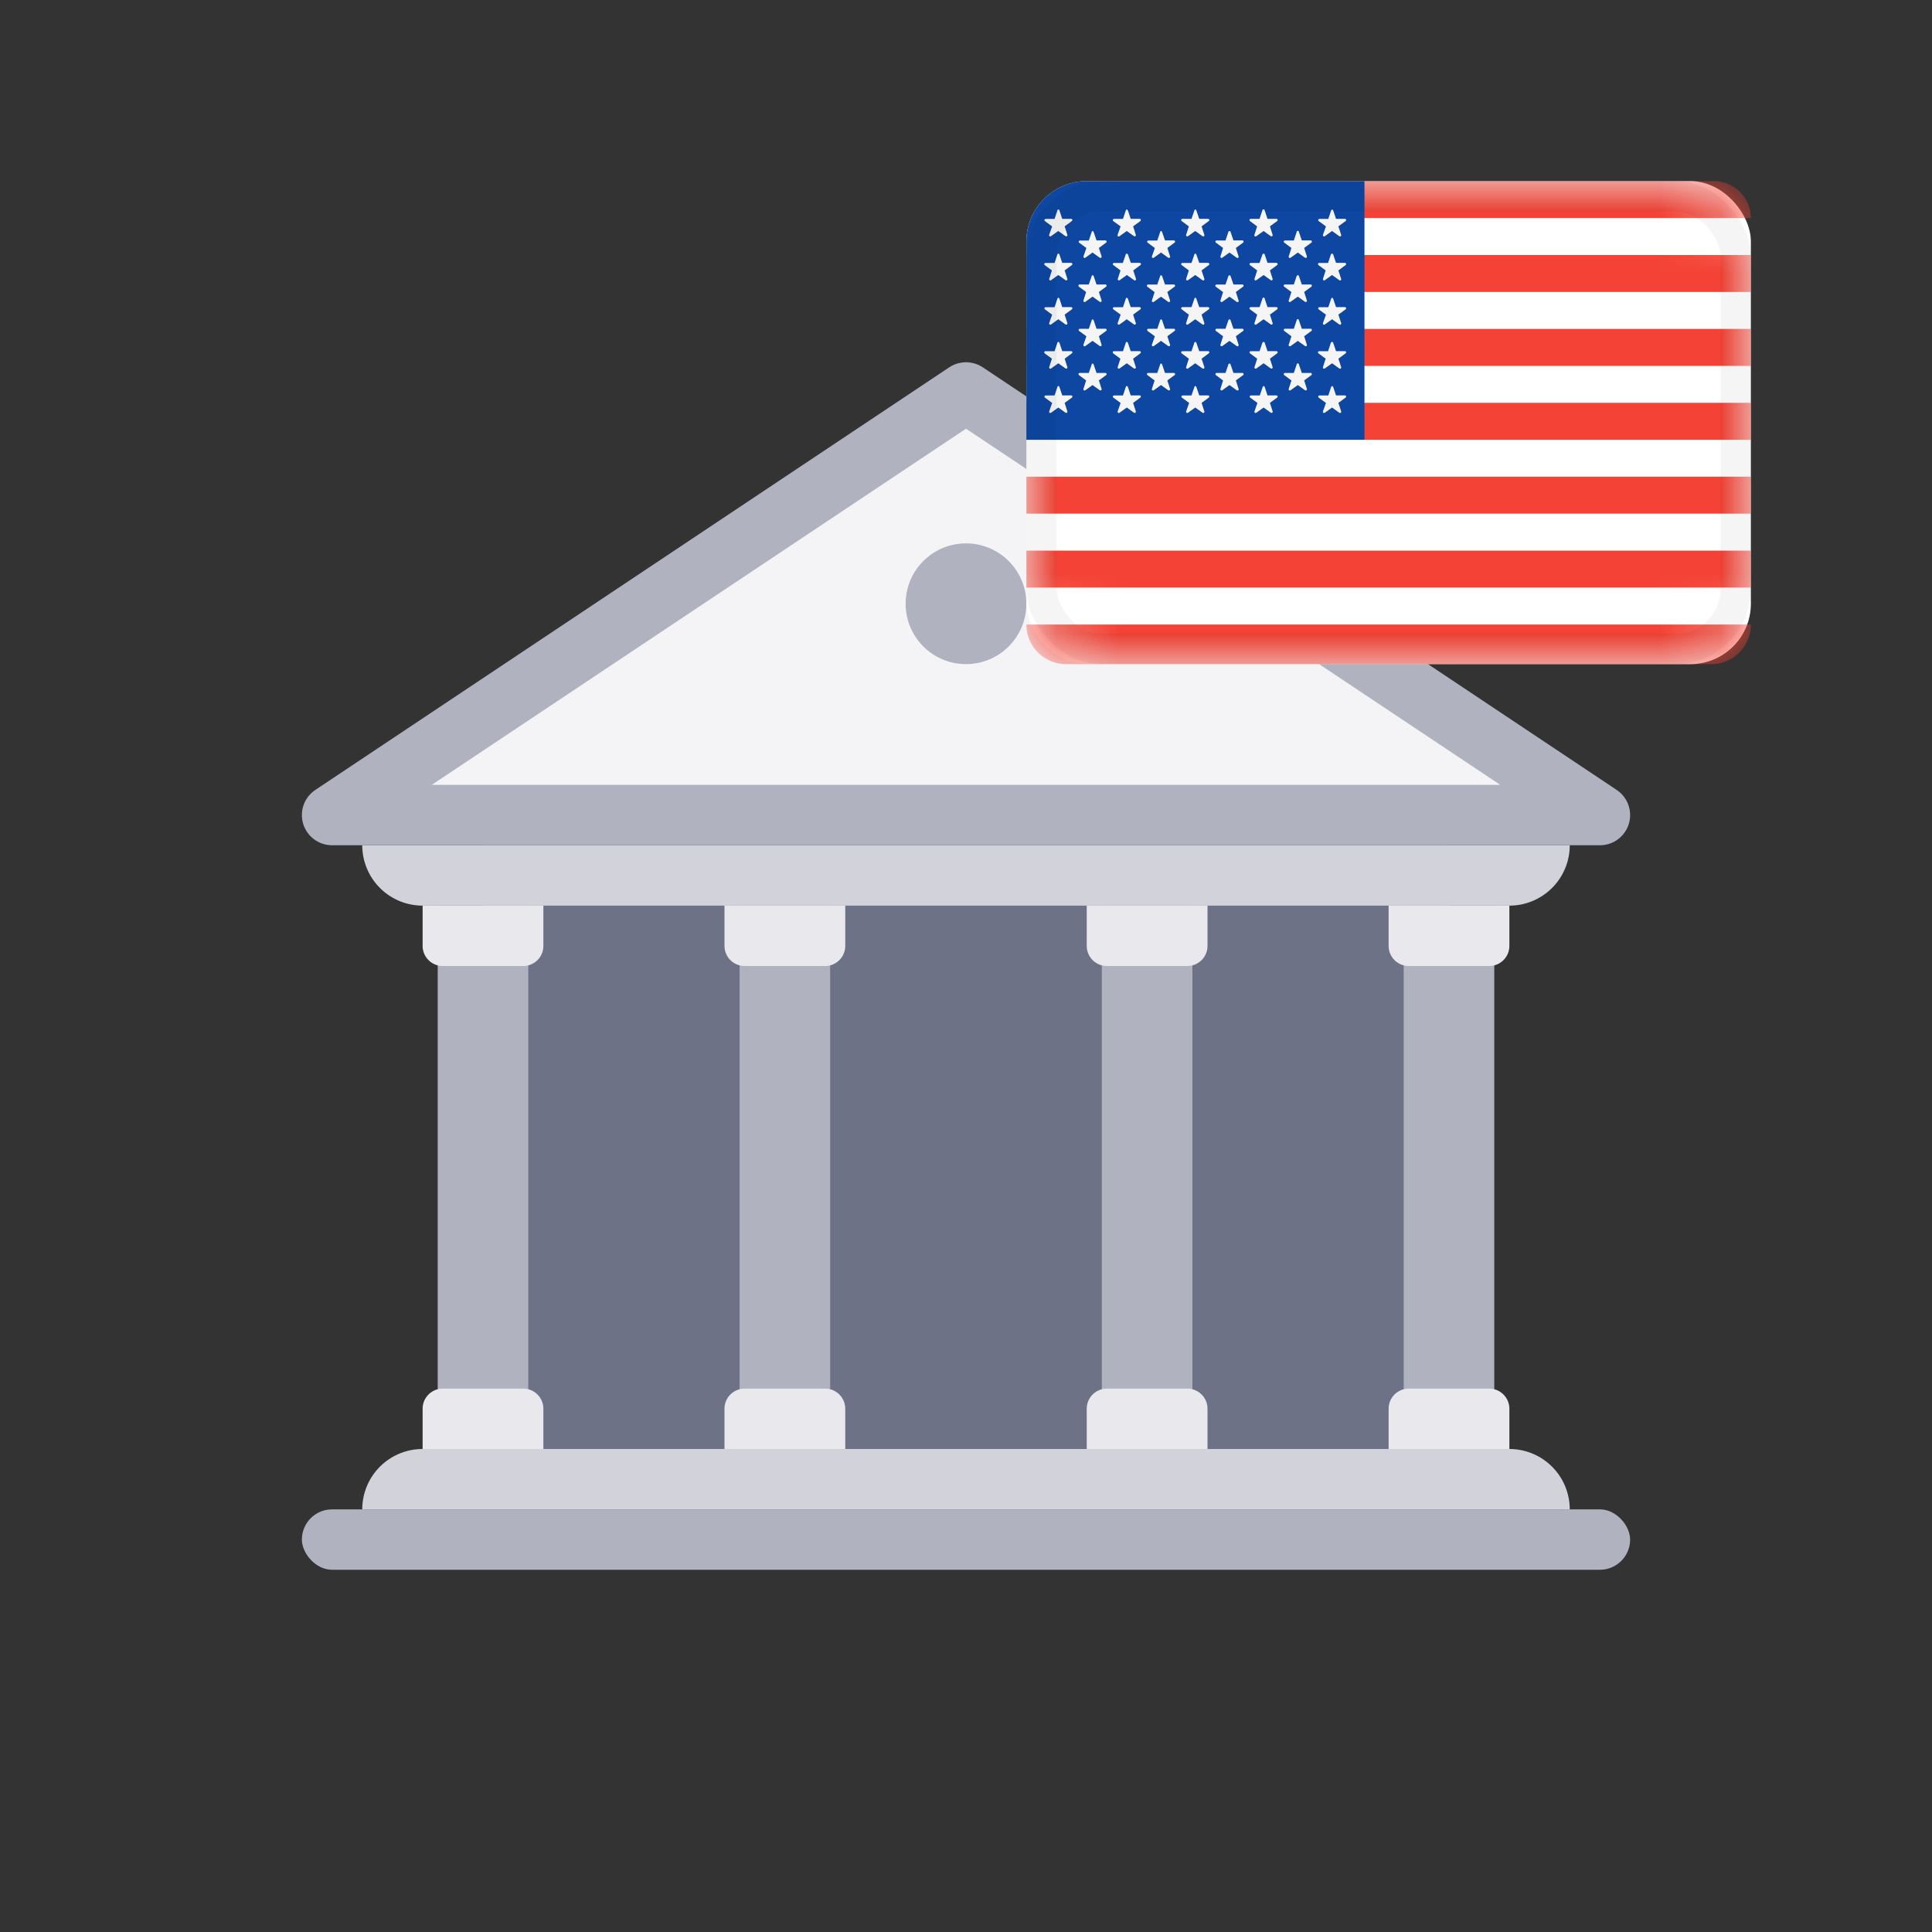 <svg width="32" height="32" xmlns="http://www.w3.org/2000/svg" xmlns:xlink="http://www.w3.org/1999/xlink"><rect width="100%" height="100%" fill="#333333" stroke="none"/><defs><rect id="a" width="12" height="8" rx="1"/><path d="M1 0h4.6v4.284H0V1a1 1 0 011-1z" id="c"/></defs><g fill="none" fill-rule="evenodd"><g transform="translate(5 6)"><path fill="#6E7287" d="M3 8h16v10H3z"/><path d="M2 18h18a1 1 0 011 1H1a1 1 0 011-1zM1 8h20a1 1 0 01-1 1H2a1 1 0 01-1-1z" fill="#D2D3DA"/><rect fill="#B0B3BF" y="19" width="22" height="1" rx=".5"/><path fill="#B0B3BF" d="M2.25 9h1.5v9h-1.5z"/><path d="M2.333 17h1.334c.184 0 .333.15.333.333V18H2v-.667c0-.184.15-.333.333-.333zM2 9h2v.667c0 .184-.15.333-.333.333H2.333A.333.333 0 012 9.667V9z" fill="#E9E9ED"/><path fill="#B0B3BF" d="M7.25 9h1.5v9h-1.5z"/><path d="M7.333 17h1.334c.184 0 .333.15.333.333V18H7v-.667c0-.184.15-.333.333-.333zM7 9h2v.667c0 .184-.15.333-.333.333H7.333A.333.333 0 017 9.667V9z" fill="#E9E9ED"/><path fill="#B0B3BF" d="M13.25 9h1.5v9h-1.5z"/><path d="M13.333 17h1.334c.184 0 .333.15.333.333V18h-2v-.667c0-.184.15-.333.333-.333zM13 9h2v.667c0 .184-.15.333-.333.333h-1.334A.333.333 0 0113 9.667V9z" fill="#E9E9ED"/><path fill="#B0B3BF" d="M18.25 9h1.5v9h-1.5z"/><path d="M18.333 17h1.334c.184 0 .333.15.333.333V18h-2v-.667c0-.184.15-.333.333-.333zM18 9h2v.667c0 .184-.15.333-.333.333h-1.334A.333.333 0 0118 9.667V9z" fill="#E9E9ED"/><path stroke="#B0B3BF" fill="#F4F4F6" stroke-linecap="round" stroke-linejoin="round" d="M.5 7.5h21L11 .5z"/><circle fill="#B0B3BF" cx="11" cy="4" r="1"/></g><g transform="translate(17 3)"><mask id="b" fill="#fff"><use xlink:href="#a"/></mask><use fill="#FFF" xlink:href="#a"/><path d="M.956 0h10.432c.338 0 .612.274.612.612H.344C.344.274.618 0 .956 0zM0 1.224h12v.612H0v-.612zm0 1.224h12v.612H0v-.612zm0 1.224h12v.612H0v-.612zm0 1.224h12v.612H0v-.612zM0 6.12h12v.612H0V6.12zm0 1.224h12a.656.656 0 01-.656.656H.656A.656.656 0 010 7.344z" fill="#F44336" mask="url(#b)"/><use fill="#0D47A1" xlink:href="#c"/><path d="M.547.484l.047.141h.148a.02.02 0 01.012.036l-.12.088.045.141a.02.02 0 01-.03.022L.528.826l-.12.086A.02.02 0 01.377.89l.05-.14-.12-.088A.02.02 0 01.319.626h.148l.047-.14C.517.465.541.465.547.483zm0 .73l.047.14h.148a.02.02 0 01.012.036l-.12.089.045.14a.02.02 0 01-.03.022l-.12-.086-.12.086a.02.02 0 01-.031-.021l.045-.141-.12-.089a.02.02 0 01.012-.035h.152l.047-.141c.003-.016.027-.016.033 0zm0 .732l.047.141h.148a.02.02 0 01.012.036l-.12.088.045.141a.02.02 0 01-.03.022l-.12-.086-.12.086a.02.02 0 01-.031-.022l.049-.14-.12-.088a.02.02 0 01.012-.036h.148l.047-.14c.003-.02.027-.02.033-.002zm0 .73l.047.14h.148a.02.02 0 01.012.036l-.12.089.045.14a.02.02 0 01-.03.022l-.12-.086-.12.086a.02.02 0 01-.031-.021l.045-.141-.12-.089a.02.02 0 01.012-.035h.152l.047-.141c.003-.016.027-.016.033 0zm0 .732l.047.141h.148a.02.02 0 01.012.036l-.12.088.045.141a.02.02 0 01-.03.022l-.12-.086-.12.086a.02.02 0 01-.031-.022l.049-.14-.12-.088a.02.02 0 01.012-.036h.148l.047-.14c.003-.02.027-.02.033-.002zM1.114.842l.048.14h.147a.02.02 0 01.012.036l-.12.089.045.14a.02.02 0 01-.03.022l-.12-.086-.12.086a.02.02 0 01-.031-.021l.049-.14-.12-.089A.02.02 0 01.886.984h.148l.048-.141c.002-.02.026-.02.032-.001zm0 .73l.048.14h.147a.02.02 0 01.012.036l-.12.088.045.141a.02.02 0 01-.03.022l-.12-.086-.12.086a.02.02 0 01-.031-.022l.045-.14-.12-.089a.02.02 0 01.012-.036h.152l.048-.14c.002-.017.026-.017.032 0zm0 .732l.048.141h.147a.02.02 0 01.012.036l-.12.088.045.141a.02.02 0 01-.03.022l-.12-.086-.12.086a.02.02 0 01-.031-.022l.049-.14-.12-.088a.02.02 0 01.012-.036h.148l.048-.14c.002-.02.026-.02.032-.002zm0 .732l.048.141h.147a.02.02 0 01.012.036l-.12.088.045.141a.02.02 0 01-.03.022l-.12-.086-.12.086a.02.02 0 01-.031-.022l.045-.14-.12-.09a.02.02 0 01.012-.035h.152l.048-.14c.002-.02.026-.02.032 0zM1.681.484l.047.141h.148a.02.02 0 01.012.036l-.12.088.045.141a.02.02 0 01-.03.022l-.12-.086-.12.086A.02.02 0 011.511.89L1.56.75 1.44.662a.02.02 0 01.012-.036H1.6l.047-.14c0-.02.027-.02.033-.002zm.001.73l.048.14h.148a.02.02 0 01.012.036l-.12.089.046.14a.02.02 0 01-.031.022l-.12-.086-.12.086a.02.02 0 01-.031-.021l.045-.141-.12-.089a.02.02 0 01.012-.035h.147l.048-.141c.003-.016.03-.016.036 0zm-.001.732l.047.141h.148a.02.02 0 01.012.036l-.12.088.045.141a.02.02 0 01-.03.022l-.12-.086-.12.086a.02.02 0 01-.031-.022l.049-.14-.12-.088a.02.02 0 01.012-.036H1.6l.047-.14c0-.02.027-.02.033-.002zm0 .73l.047.14h.148a.02.02 0 01.012.036l-.12.089.045.14a.02.02 0 01-.03.022l-.12-.086-.12.086a.02.02 0 01-.031-.021l.045-.141-.12-.089a.02.02 0 01.012-.035H1.6l.047-.141c0-.016.027-.016.033 0zm0 .732l.047.141h.148a.02.02 0 01.012.036l-.12.088.045.141a.02.02 0 01-.03.022l-.12-.086-.12.086a.02.02 0 01-.031-.022l.049-.14-.12-.088a.02.02 0 01.012-.036H1.6l.047-.14c0-.02.027-.02.033-.002zM2.248.842l.048.14h.147a.02.02 0 01.012.036l-.12.089.045.14a.02.02 0 01-.03.022l-.12-.086-.12.086a.02.02 0 01-.031-.021l.049-.14-.12-.089A.02.02 0 012.02.984h.148l.048-.141c0-.02.026-.02.032-.001zm0 .73l.048.14h.147a.02.02 0 01.012.036l-.12.088.045.141A.02.02 0 012.35 2l-.12-.086L2.11 2a.02.02 0 01-.031-.022l.045-.14-.12-.089a.02.02 0 01.012-.036h.152l.048-.14c0-.017.026-.017.032 0zm0 .732l.048.141h.147a.02.02 0 01.012.036l-.12.088.045.141a.02.02 0 01-.03.022l-.12-.086-.12.086a.02.02 0 01-.031-.022l.049-.14-.12-.088a.02.02 0 01.012-.036h.148l.048-.14c0-.02.026-.02.032-.002zm0 .732l.048.141h.147a.02.02 0 01.012.036l-.12.088.045.141a.02.02 0 01-.03.022l-.12-.086-.12.086a.02.02 0 01-.031-.022l.045-.14-.12-.09a.02.02 0 01.012-.035h.152l.048-.14c0-.02.026-.02.032 0zM2.815.484l.048.141h.147a.02.02 0 01.012.036l-.12.088.046.141a.02.02 0 01-.031.022l-.12-.086-.12.086A.02.02 0 012.646.89l.045-.14-.12-.09a.02.02 0 01.012-.035h.152l.048-.14c0-.02.027-.02.032 0zm0 .73l.048.14h.147a.02.02 0 01.012.036l-.12.089.046.14a.02.02 0 01-.031.022l-.12-.086-.12.086a.02.02 0 01-.031-.021l.045-.141-.12-.089a.02.02 0 01.012-.035h.152l.048-.141c0-.016.027-.016.032 0zm0 .732l.048.141h.147a.02.02 0 01.012.036l-.12.088.046.141a.02.02 0 01-.031.022l-.12-.086-.12.086a.02.02 0 01-.031-.022l.045-.14-.12-.09a.02.02 0 01.012-.035h.152l.048-.14c0-.02.027-.02.032 0zm0 .73l.048.14h.147a.02.02 0 01.012.036l-.12.089.046.14a.02.02 0 01-.031.022l-.12-.086-.12.086a.02.02 0 01-.031-.021l.045-.141-.12-.089a.02.02 0 01.012-.035h.152l.048-.141c0-.016.027-.016.032 0zm0 .732l.048.141h.147a.02.02 0 01.012.036l-.12.088.046.141a.02.02 0 01-.031.022l-.12-.086-.12.086a.02.02 0 01-.031-.022l.05-.14-.12-.088a.02.02 0 01.011-.036h.148l.048-.14c0-.02.027-.02.032-.002zM3.382.842l.048.14h.148a.02.02 0 01.012.036l-.12.089.045.14a.02.02 0 01-.031.022l-.12-.086-.12.086a.02.02 0 01-.03-.021l.044-.141-.12-.089A.02.02 0 013.15.983h.148l.048-.141c.004-.02.03-.02.036 0zm0 .73l.048.14h.148a.02.02 0 01.012.036l-.12.088.045.141A.02.02 0 013.484 2l-.12-.086-.12.086a.02.02 0 01-.03-.022l.044-.14-.12-.089a.02.02 0 01.012-.036h.148l.048-.14c.004-.017.03-.017.036 0zm0 .732l.048.141h.148a.02.02 0 01.012.036l-.12.088.045.141a.02.02 0 01-.031.022l-.12-.086-.12.086a.02.02 0 01-.03-.022l.044-.14-.12-.09a.02.02 0 01.012-.035h.148l.048-.14c.004-.02.03-.02.036 0zm0 .732l.048.141h.148a.02.02 0 01.012.036l-.12.088.045.141a.02.02 0 01-.031.022l-.12-.086-.12.086a.02.02 0 01-.03-.022l.044-.14-.12-.09a.02.02 0 01.012-.035h.148l.048-.14c.004-.02.03-.02.036 0zM3.947.484l.047.141h.148a.02.02 0 01.012.036l-.12.088.045.141a.02.02 0 01-.03.022l-.12-.086-.12.086A.02.02 0 013.777.89l.045-.14-.12-.09a.02.02 0 01.012-.035h.147l.048-.14a.018.018 0 11.037 0zm0 .73l.047.14h.148a.02.02 0 01.012.036l-.12.089.045.14a.02.02 0 01-.03.022l-.12-.086-.12.086a.02.02 0 01-.031-.021l.045-.141-.12-.089a.02.02 0 01.012-.035h.147l.048-.141c.007-.016.034-.016.037 0zm0 .732l.047.141h.148a.02.02 0 01.012.036l-.12.088.045.141a.02.02 0 01-.03.022l-.12-.086-.12.086a.02.02 0 01-.031-.022l.045-.14-.12-.09a.02.02 0 01.012-.035h.147l.048-.14a.018.018 0 11.037 0zm0 .73l.047.14h.148a.02.02 0 01.012.036l-.12.089.045.14a.02.02 0 01-.03.022l-.12-.086-.12.086a.02.02 0 01-.031-.021l.045-.141-.12-.089a.02.02 0 01.012-.035h.147l.048-.141c.007-.016.034-.016.037 0zm0 .732l.047.141h.148a.02.02 0 01.012.036l-.12.088.045.141a.02.02 0 01-.03.022l-.12-.086-.12.086a.02.02 0 01-.031-.022l.049-.14-.12-.088a.02.02 0 01.012-.036h.147l.048-.14a.017.017 0 01.033-.002zM4.514.842l.048.14h.147a.02.02 0 01.012.036l-.12.089.045.14a.02.02 0 01-.03.022l-.12-.086-.12.086a.02.02 0 01-.031-.021l.045-.141-.12-.089a.02.02 0 01.012-.035h.148l.047-.141a.018.018 0 11.037 0zm0 .73l.048.14h.147a.02.02 0 01.012.036l-.12.088.045.141a.02.02 0 01-.03.022l-.12-.086-.12.086a.02.02 0 01-.031-.022l.045-.14-.12-.089a.02.02 0 01.012-.036h.148l.047-.14c.007-.017.034-.017.037 0zm0 .732l.048.141h.147a.02.02 0 01.012.036l-.12.088.045.141a.02.02 0 01-.03.022l-.12-.086-.12.086a.02.02 0 01-.031-.022l.045-.14-.12-.09a.02.02 0 01.012-.035h.148l.047-.14a.018.018 0 11.037 0zm0 .732l.048.141h.147a.02.02 0 01.012.036l-.12.088.045.141a.02.02 0 01-.03.022l-.12-.086-.12.086a.02.02 0 01-.031-.022l.045-.14-.12-.09a.02.02 0 01.012-.035h.148l.047-.14a.018.018 0 01.037 0zM5.081.484l.048.141h.147a.02.02 0 01.012.036l-.12.088.046.141a.02.02 0 01-.031.022l-.12-.086-.12.086A.02.02 0 014.912.89l.05-.14-.12-.088a.02.02 0 01.011-.036h.148l.047-.14a.017.017 0 01.033-.002zm0 .73l.048.14h.147a.02.02 0 01.012.036l-.12.089.046.14a.02.02 0 01-.031.022l-.12-.086-.12.086a.02.02 0 01-.031-.021l.045-.141-.12-.089a.02.02 0 01.012-.035h.148l.047-.141c.008-.016.034-.016.037 0zm0 .732l.048.141h.147a.02.02 0 01.012.036l-.12.088.046.141a.02.02 0 01-.031.022l-.12-.086-.12.086a.02.02 0 01-.031-.022l.05-.14-.12-.088a.02.02 0 01.011-.036h.148l.047-.14a.017.017 0 01.033-.002zm0 .73l.048.14h.147a.02.02 0 01.012.036l-.12.089.046.14a.02.02 0 01-.031.022l-.12-.086-.12.086a.02.02 0 01-.031-.021l.045-.141-.12-.089a.02.02 0 01.012-.035h.148l.047-.141c.008-.016.034-.016.037 0zm0 .732l.048.141h.147a.02.02 0 01.012.036l-.12.088.046.141a.02.02 0 01-.031.022l-.12-.086-.12.086a.02.02 0 01-.031-.022l.05-.14-.12-.088a.02.02 0 01.011-.036h.148l.047-.14a.017.017 0 01.033-.002z" fill="#F5F5F5" fill-rule="nonzero"/><rect stroke-opacity=".04" stroke="#000" stroke-width=".5" x=".25" y=".25" width="11.5" height="7.5" rx="1"/></g></g></svg>